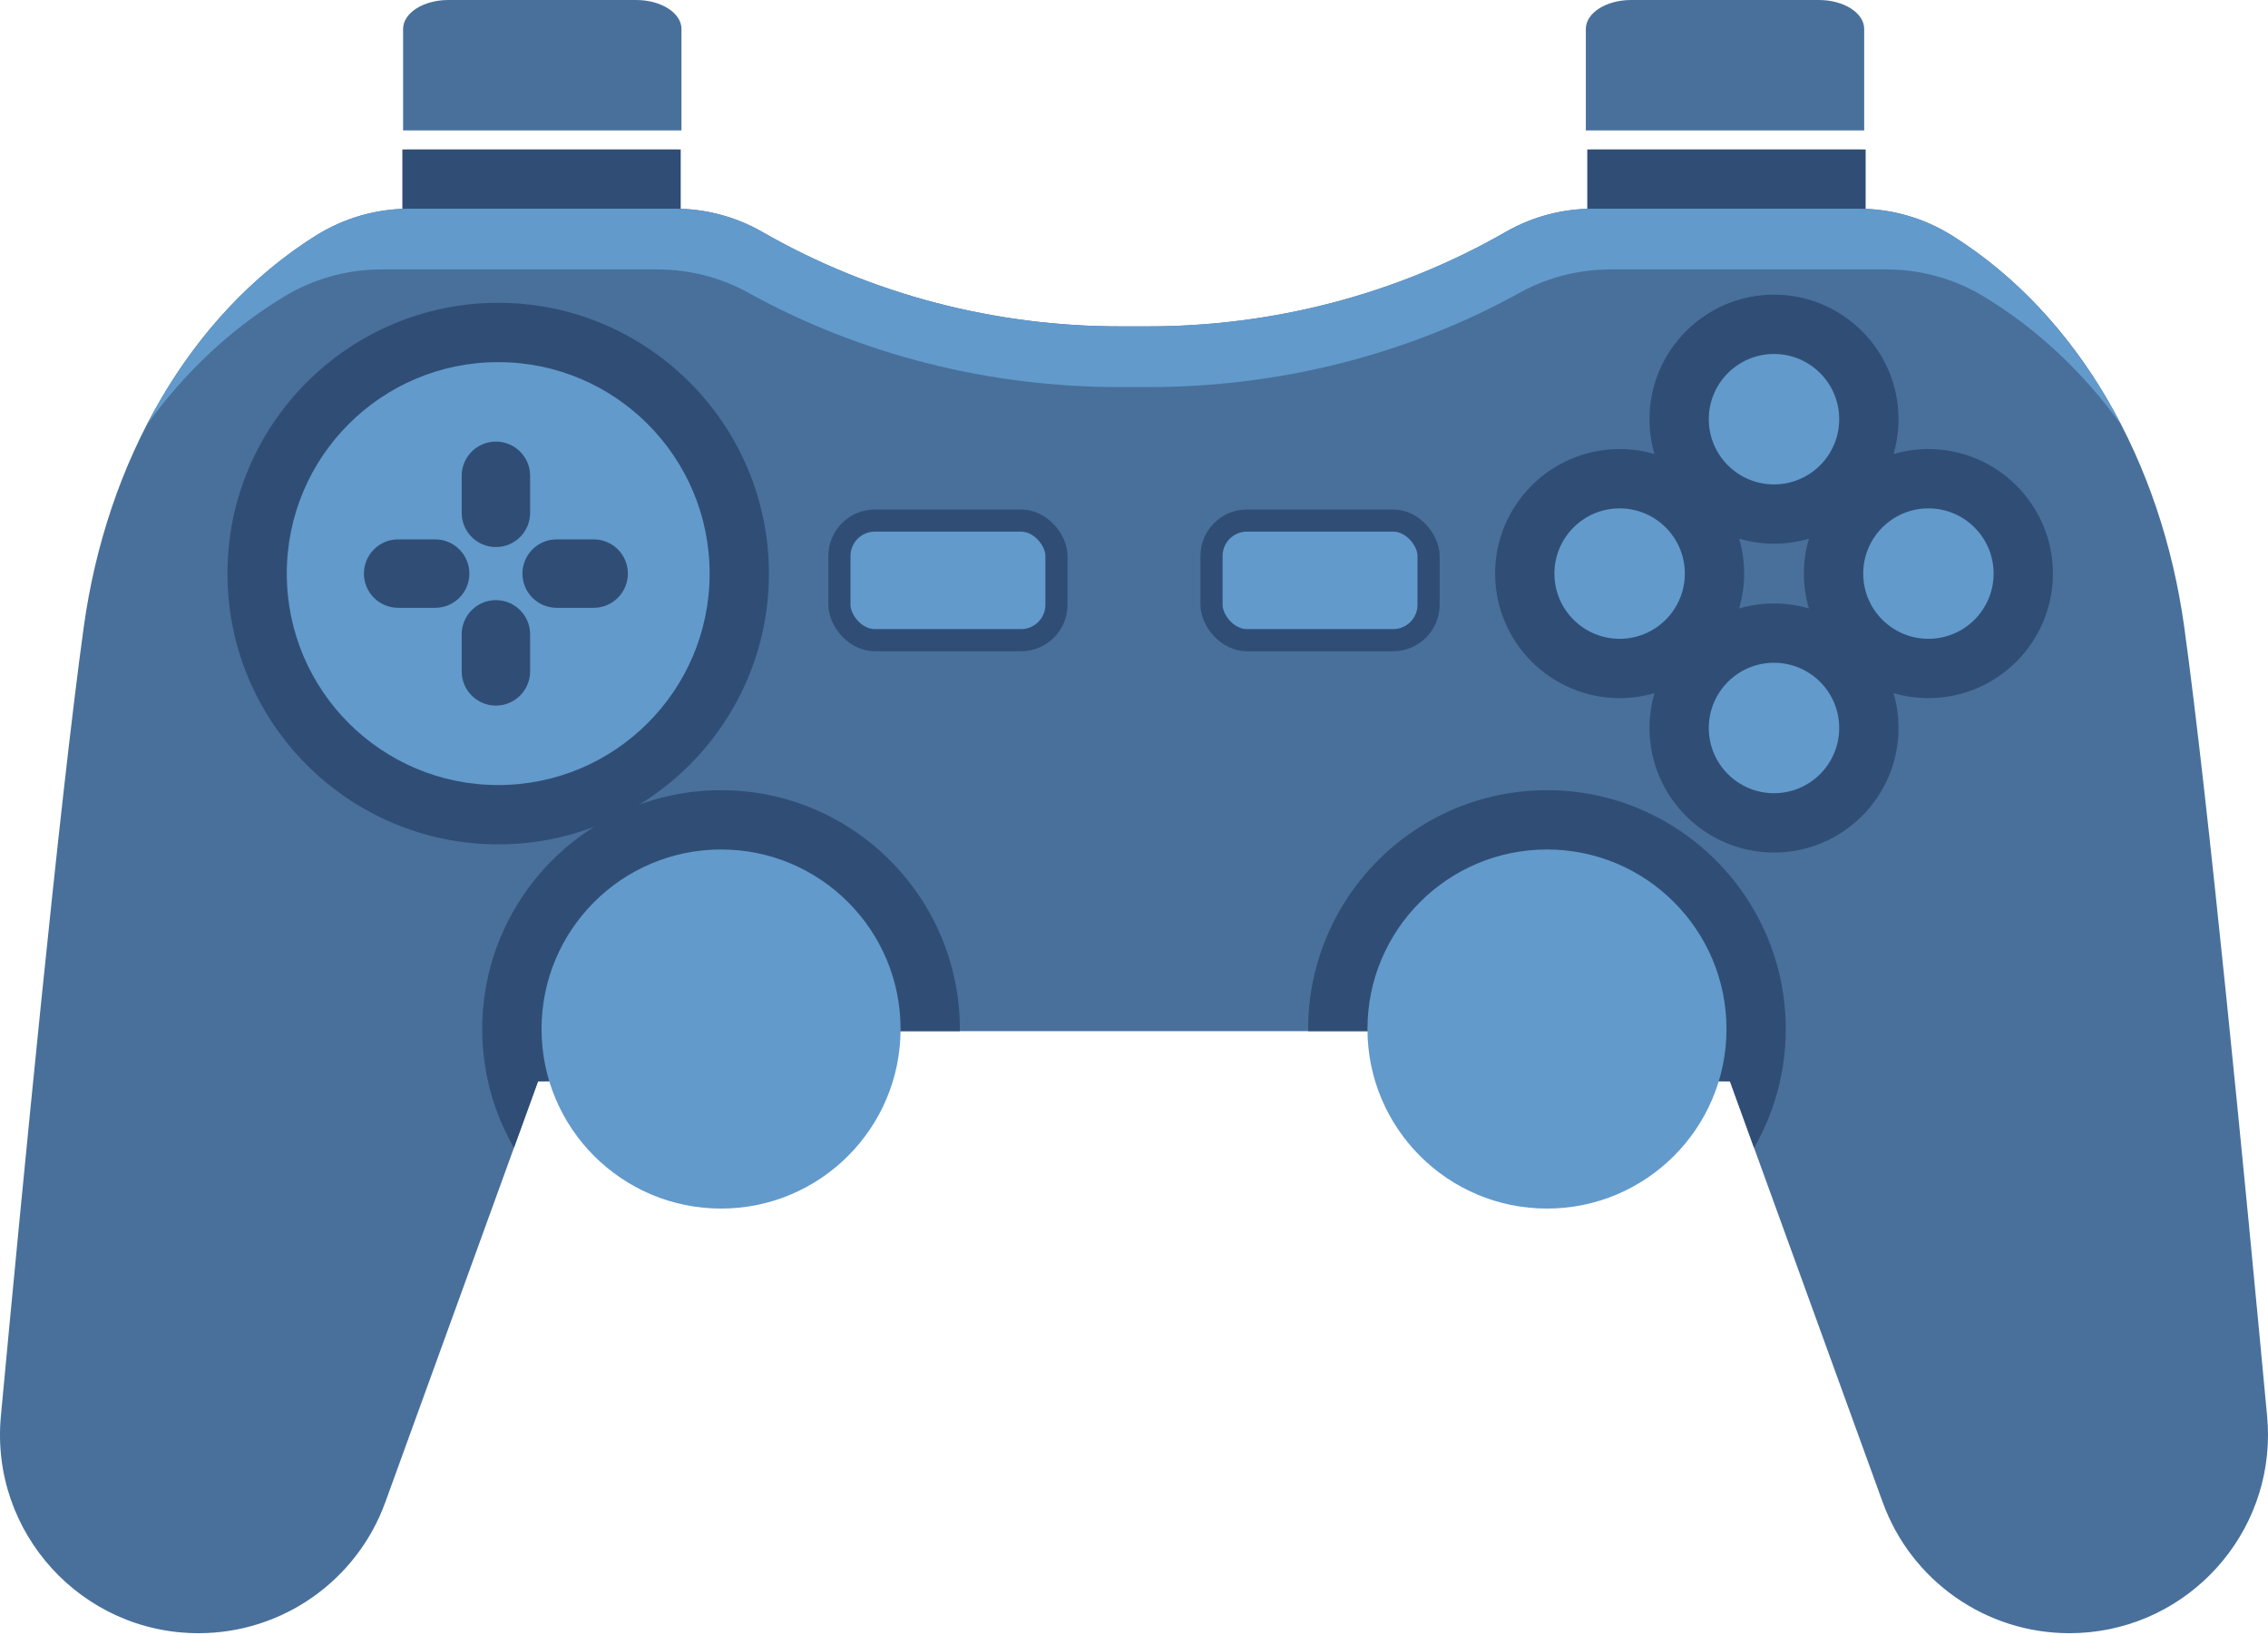 
<svg width="512px" height="369px" viewBox="0 0 512 369" version="1.1" xmlns="http://www.w3.org/2000/svg" xmlns:xlink="http://www.w3.org/1999/xlink">
    <g id="Page-1" stroke="none" stroke-width="1" fill="none" fill-rule="evenodd">
        <g id="controller">
            <path d="M420.841,6.536 L420.841,29.438 L358,29.438 L358,6.536 C358,2.926 362.584,0 368.24,0 L410.611,0 C416.257,1.81409398e-14 420.841,2.926 420.841,6.536 Z" id="Shape" fill="#48709B" fill-rule="nonzero"></path>
            <path d="M421.168,33.742 L421.168,67.14 L358.327,67.14 L358.327,33.742 C358.749,33.721 359.172,33.721 359.594,33.721 L419.622,33.721 C420.138,33.721 420.653,33.732 421.168,33.742 Z" id="Shape" fill="#304E75" fill-rule="nonzero"></path>
            <path d="M153.841,6.536 L153.841,29.438 L91,29.438 L91,6.536 C91,2.926 95.584,0 101.23,0 L143.601,0 C149.257,1.81409398e-14 153.841,2.926 153.841,6.536 Z" id="Shape" fill="#48709B" fill-rule="nonzero"></path>
            <path d="M152.405,33.721 C152.827,33.721 153.25,33.721 153.672,33.742 L153.672,67.14 L90.831,67.14 L90.831,33.742 C91.346,33.732 91.861,33.721 92.376,33.721 L152.405,33.721 Z" id="Shape" fill="#304E75" fill-rule="nonzero"></path>
            <path d="M511.999,323.891 C511.999,348.337 492.137,368.642 467.166,368.642 C448.314,368.642 431.47,356.836 425.032,339.117 L395.981,259.083 L390.542,244.084 C373.637,244.084 357.679,239.994 343.618,232.742 L168.383,232.742 C154.321,239.995 138.364,244.084 121.459,244.084 L116.02,259.083 L86.969,339.117 C83.755,347.976 77.924,355.353 70.558,360.524 C63.182,365.695 54.261,368.642 44.835,368.642 C18.432,368.642 -2.254,345.947 0.197,319.657 C5.245,265.614 13.445,181.067 18.905,141.539 C24.066,104.216 42.681,71.168 71.238,53.222 C77.574,49.235 84.898,47.113 92.377,47.113 L152.405,47.113 C159.235,47.113 165.962,48.875 171.906,52.243 C172.04,52.315 172.174,52.387 172.297,52.47 C196.815,66.491 224.63,73.671 252.867,73.671 L259.131,73.671 C287.368,73.671 315.183,66.491 339.701,52.47 C339.825,52.388 339.959,52.315 340.092,52.243 C346.036,48.874 352.763,47.113 359.593,47.113 L419.621,47.113 C427.1,47.113 434.424,49.235 440.76,53.222 C469.317,71.168 487.932,104.216 493.093,141.539 C498.553,181.067 506.753,265.614 511.801,319.657 C511.937,321.079 511.999,322.49 511.999,323.891 Z" id="Shape" fill="#48709B" fill-rule="nonzero"></path>
            <path d="M478.93,96.006 C470.482,84.252 460.037,74.31 447.829,66.924 C441.246,62.937 433.643,60.815 425.876,60.815 L363.55,60.815 C356.462,60.815 349.478,62.577 343.307,65.945 C343.173,66.017 343.029,66.089 342.905,66.172 C317.449,80.193 288.563,87.373 259.255,87.373 L252.744,87.373 C223.435,87.373 194.549,80.193 169.094,66.172 C168.97,66.09 168.826,66.018 168.692,65.945 C162.521,62.576 155.537,60.815 148.449,60.815 L86.124,60.815 C78.357,60.815 70.754,62.937 64.171,66.924 C51.963,74.31 41.517,84.252 33.07,96.006 C42.208,78.246 55.147,63.339 71.238,53.223 C77.574,49.236 84.898,47.114 92.377,47.114 L152.405,47.114 C159.235,47.114 165.962,48.876 171.906,52.244 C172.04,52.316 172.174,52.388 172.297,52.471 C196.815,66.492 224.63,73.672 252.867,73.672 L259.131,73.672 C287.368,73.672 315.183,66.492 339.701,52.471 C339.825,52.389 339.959,52.316 340.092,52.244 C346.036,48.875 352.763,47.114 359.593,47.114 L419.621,47.114 C427.1,47.114 434.424,49.236 440.76,53.223 C456.854,63.339 469.793,78.246 478.93,96.006 Z" id="Shape" fill="#629ACC" fill-rule="nonzero"></path>
            <g id="Group" transform="translate(108, 66)" fill="#304E75" fill-rule="nonzero">
                <path d="M327.335,35.359 C324.602,35.359 321.963,35.758 319.463,36.489 C320.193,33.989 320.593,31.35 320.593,28.617 C320.593,13.117 307.982,0.506 292.482,0.506 C276.982,0.506 264.371,13.117 264.371,28.617 C264.371,31.35 264.77,33.989 265.501,36.489 C263.001,35.758 260.361,35.359 257.629,35.359 C242.129,35.359 229.518,47.97 229.518,63.47 C229.518,78.97 242.129,91.581 257.629,91.581 C260.362,91.581 263.001,91.182 265.501,90.451 C264.771,92.951 264.371,95.59 264.371,98.323 C264.371,113.823 276.982,126.434 292.482,126.434 C307.982,126.434 320.593,113.823 320.593,98.323 C320.593,95.59 320.194,92.951 319.463,90.451 C321.963,91.182 324.603,91.581 327.335,91.581 C342.835,91.581 355.446,78.97 355.446,63.47 C355.446,47.97 342.835,35.359 327.335,35.359 Z M284.611,71.341 C285.341,68.841 285.741,66.202 285.741,63.469 C285.741,60.736 285.342,58.097 284.611,55.597 C287.11,56.327 289.75,56.727 292.482,56.727 C295.214,56.727 297.854,56.328 300.353,55.597 C299.623,58.097 299.223,60.736 299.223,63.469 C299.223,66.202 299.622,68.841 300.353,71.341 C297.854,70.611 295.214,70.211 292.482,70.211 C289.75,70.212 287.111,70.611 284.611,71.341 Z" id="Shape"></path>
                <path d="M295.14,166.278 C295.14,176.034 292.534,185.182 287.98,193.083 L282.541,178.084 C265.636,178.084 249.678,173.994 235.617,166.742 L187.322,166.742 C187.312,166.588 187.312,166.433 187.312,166.278 C187.312,136.547 211.501,112.359 241.232,112.359 C270.952,112.358 295.14,136.547 295.14,166.278 Z" id="Shape"></path>
                <path d="M108.688,166.278 C108.688,166.433 108.688,166.587 108.678,166.742 L60.383,166.742 C46.321,173.995 30.364,178.084 13.459,178.084 L8.02,193.083 C3.467,185.182 0.86,176.034 0.86,166.278 C0.86,136.547 25.049,112.359 54.769,112.359 C84.5,112.358 108.688,136.547 108.688,166.278 Z" id="Shape"></path>
            </g>
            <g id="Group" transform="translate(122, 191)" fill="#629ACC" fill-rule="nonzero">
                <circle id="Oval" cx="40.779" cy="41.27" r="40.525"></circle>
                <circle id="Oval" cx="227.229" cy="41.27" r="40.525"></circle>
            </g>
            <g id="Group" transform="translate(51, 68)" fill="#304E75" fill-rule="nonzero">
                <path d="M61.465,122.59 C27.763,122.59 0.344,95.172 0.344,61.469 C0.344,27.766 27.762,0.349 61.465,0.349 C95.168,0.349 122.586,27.767 122.586,61.469 C122.586,95.171 95.167,122.59 61.465,122.59 Z" id="Shape"></path>
            </g>
            <circle id="Oval" fill="#629ACC" fill-rule="nonzero" cx="112.469" cy="129.47" r="47.728"></circle>
            <g id="Group" transform="translate(82, 99)" fill="#304E75" fill-rule="nonzero">
                <path d="M29.95,24.481 C25.683,24.481 22.224,21.022 22.224,16.755 L22.224,8.401 C22.224,4.134 25.683,0.675 29.95,0.675 C34.217,0.675 37.676,4.134 37.676,8.401 L37.676,16.755 C37.677,21.021 34.217,24.481 29.95,24.481 Z" id="Shape"></path>
                <path d="M29.95,60.266 C25.683,60.266 22.224,56.807 22.224,52.54 L22.224,44.186 C22.224,39.919 25.683,36.46 29.95,36.46 C34.217,36.46 37.676,39.919 37.676,44.186 L37.676,52.54 C37.677,56.806 34.217,60.266 29.95,60.266 Z" id="Shape"></path>
                <path d="M52.019,38.196 L43.665,38.196 C39.398,38.196 35.939,34.737 35.939,30.47 C35.939,26.203 39.398,22.744 43.665,22.744 L52.019,22.744 C56.286,22.744 59.745,26.203 59.745,30.47 C59.745,34.737 56.286,38.196 52.019,38.196 Z" id="Shape"></path>
                <path d="M16.234,38.196 L7.88,38.196 C3.613,38.196 0.154,34.737 0.154,30.47 C0.154,26.203 3.613,22.744 7.88,22.744 L16.234,22.744 C20.501,22.744 23.96,26.203 23.96,30.47 C23.961,34.737 20.501,38.196 16.234,38.196 Z" id="Shape"></path>
            </g>
            <circle id="Oval" fill="#629ACC" fill-rule="nonzero" cx="400.479" cy="94.62" r="14.719"></circle>
            <circle id="Oval" fill="#629ACC" fill-rule="nonzero" cx="400.479" cy="164.32" r="14.719"></circle>
            <circle id="Oval" fill="#629ACC" fill-rule="nonzero" cx="435.339" cy="129.47" r="14.719"></circle>
            <circle id="Oval" fill="#629ACC" fill-rule="nonzero" cx="365.629" cy="129.47" r="14.719"></circle>
            <rect id="Rectangle" stroke="#304E75" stroke-width="5" fill="#629ACC" x="189.5" y="117.5" width="49" height="27" rx="8"></rect>
            <rect id="Rectangle" stroke="#304E75" stroke-width="5" fill="#629ACC" x="273.5" y="117.5" width="49" height="27" rx="8"></rect>
        </g>
    </g>
</svg>